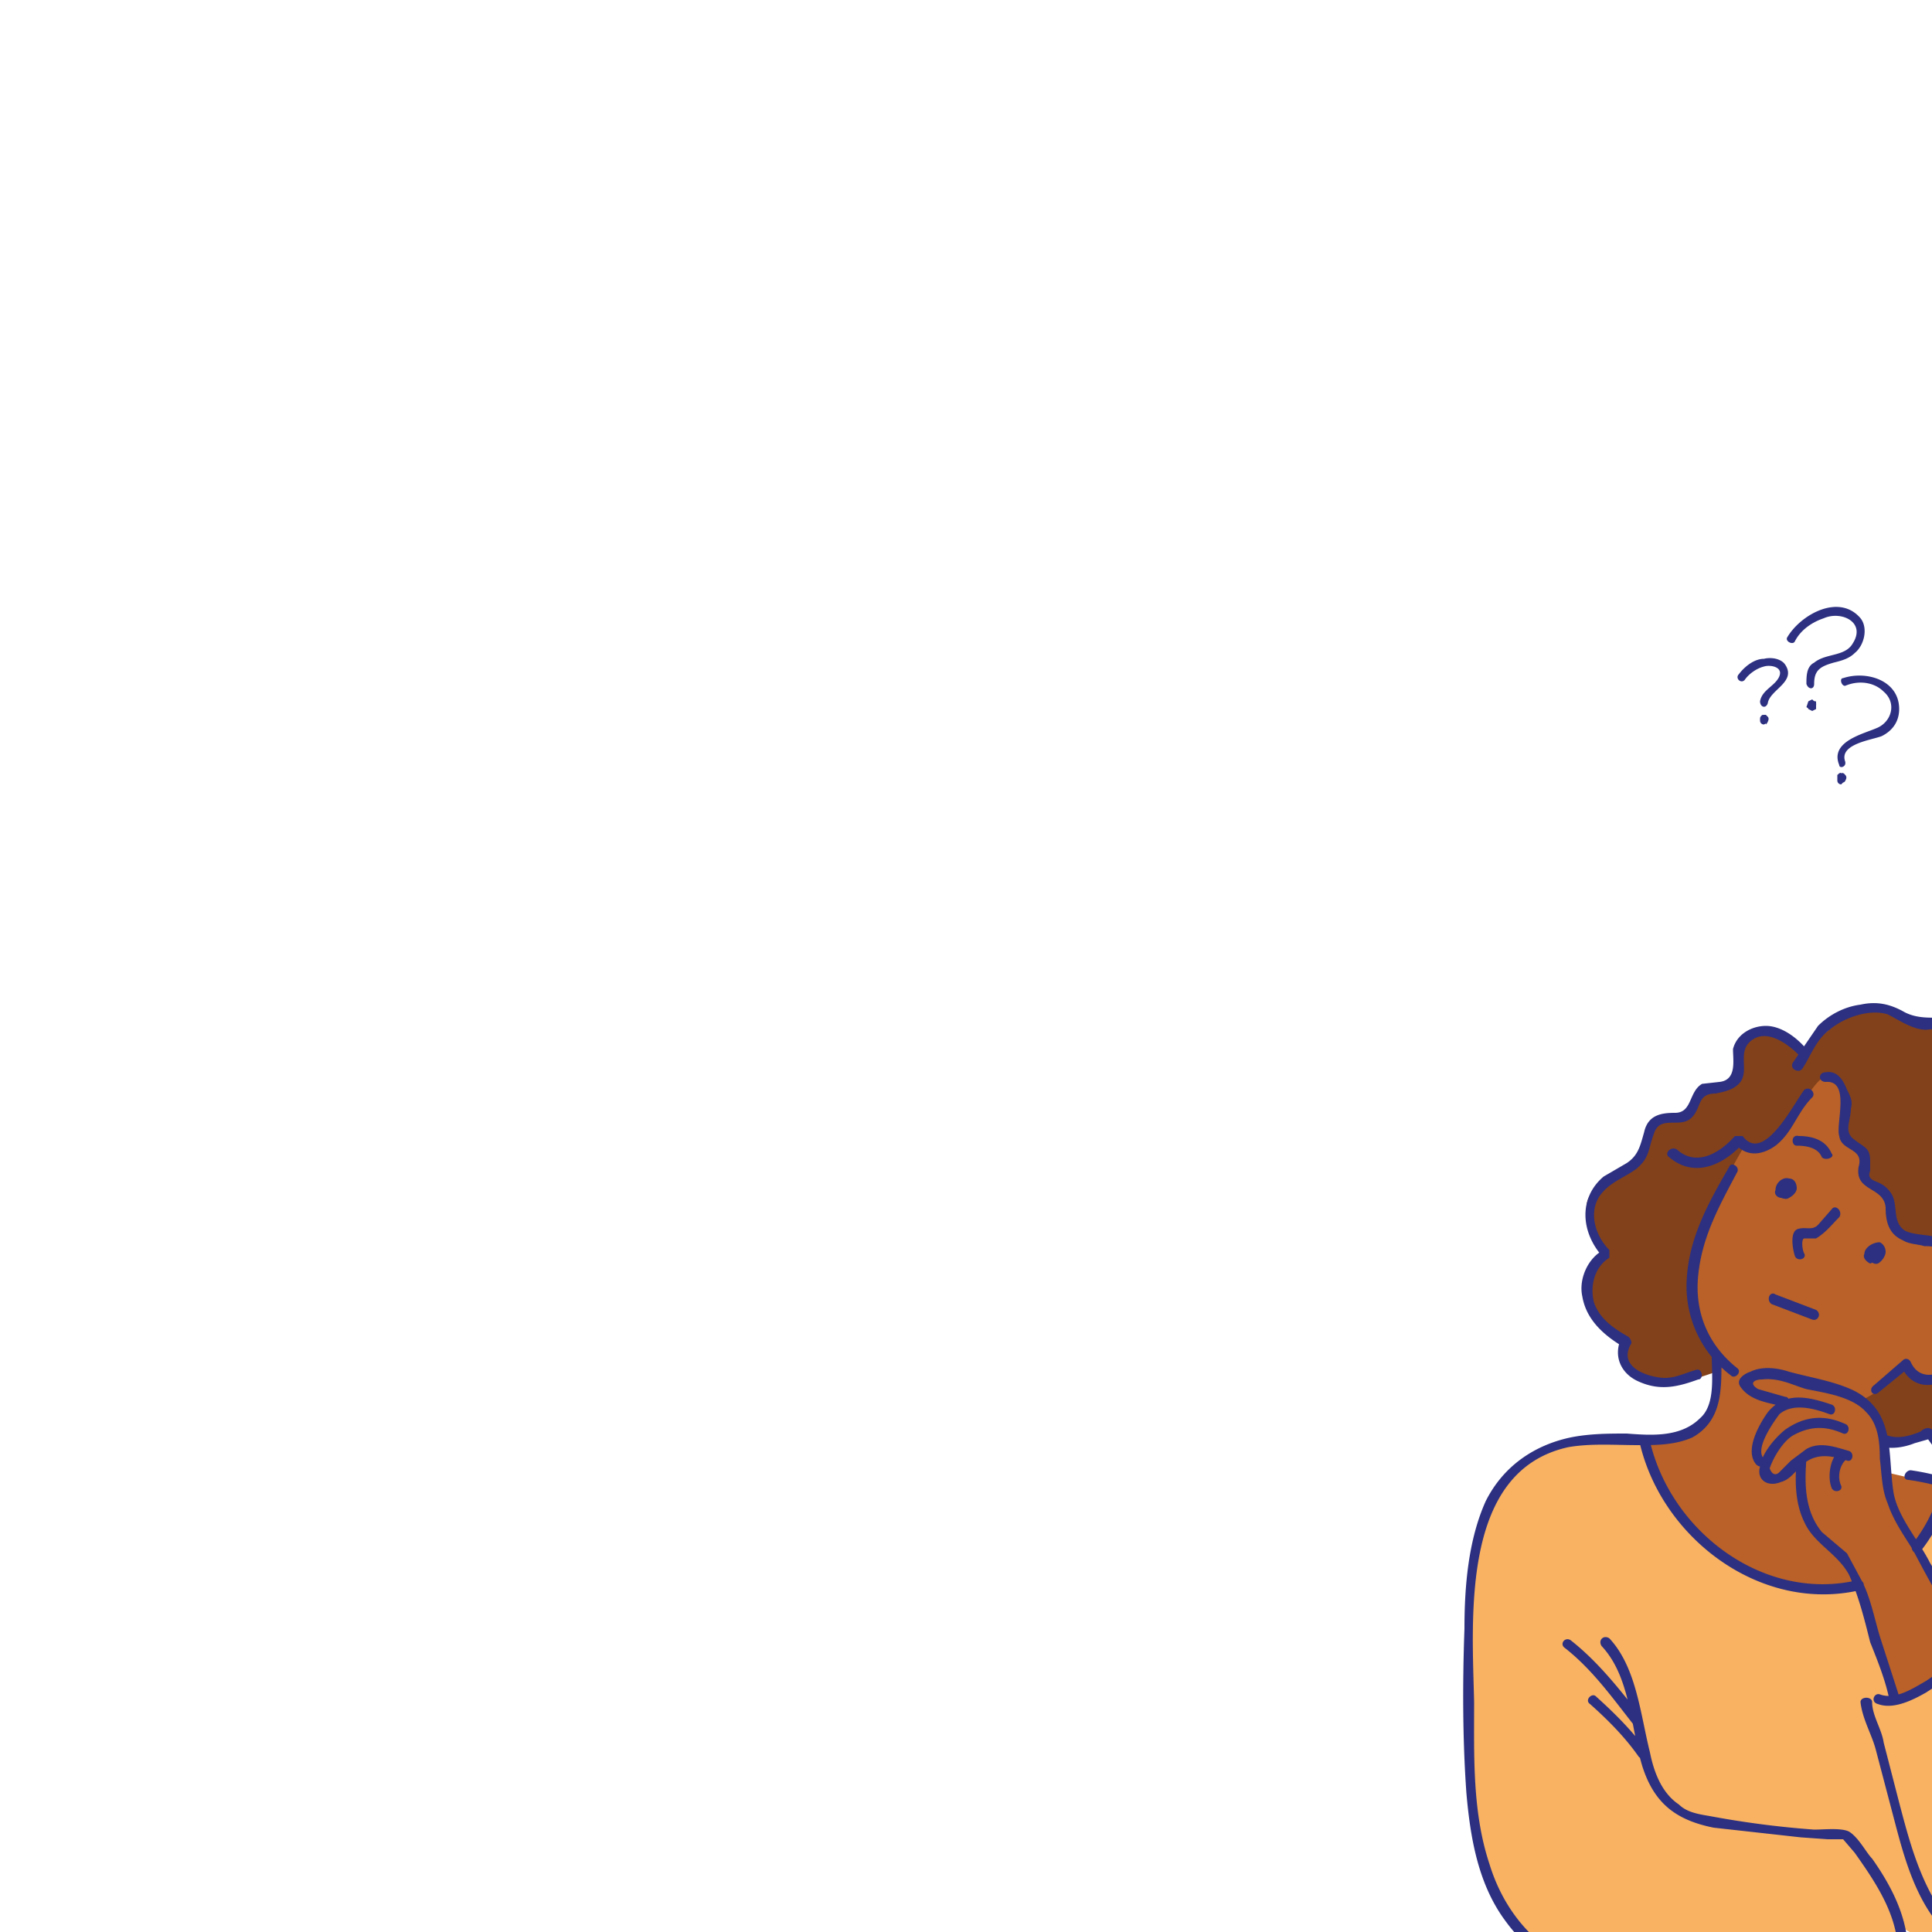 <svg xmlns="http://www.w3.org/2000/svg" viewBox="0 0 1000 1000"><path fill="#2d3080" d="M929 332c3-6 9-10 15-12 9-4 22 2 15 13-4 7-14 5-20 10-4 2-4 7-4 11 1 3 4 3 4 0v-1c0-3-4-3-4 0v1h4c0-7 3-9 10-11 4-1 8-2 11-5 5-4 7-13 3-18-11-13-31-2-38 10-1 2 3 4 4 2m8 31-1 1c0 1 0 0 0 0l3 2s1-1 0 0l1-1h-4v1c1 0 0 0 0 0v-1a4 4 0 0 1 0 1l2-2 2 2v-1l-1 1-3-2v1l2-2 1 1h1v2l-1-3-3 1v2l2 1c1 1 2-1 2-2v-1c0-1-2-2-3-1s-2 2-1 4l2 1 2-1v-2a3 3 0 0 0 0-1l-2-2-2 1-1 3 3 2 2-2c0-1 0 0 0 0v-3h-3m-34-11c2-3 6-6 10-7 3-1 10 0 8 5s-9 7-10 13c0 3 3 4 4 1 1-7 15-11 9-20-2-3-7-4-11-3-5 0-10 4-13 8-2 2 1 5 3 3m8 20v1l1-1 1-1 2 2v-1l-2 2h-1l2-3-3 1h4v-1l-3-1-1 3 1 1c0 1 3 1 3-1v1h-1v1c1-1 2-3 1-4l-1-1h-1a2 2 0 0 0-2 2v1a2 2 0 0 0 2 2l2-1v-2l-2-2-2 2m44-17c7-3 15-2 20 3 7 6 4 16-4 19-7 3-24 7-19 19 0 2 4 1 3-2-3-9 14-11 19-13 6-3 9-8 9-14 0-15-17-20-29-16-2 0-1 4 1 4m-4 49h1l1-3c-1 0-2 1-2 3l2-2 2 2v-2l-2 2c3 0 3-4 0-4l2 1v3a2 2 0 0 0 0-3 2 2 0 0 0-3 0h-1l1 3h1v-4a2 2 0 0 0-2 2v2a2 2 0 0 0 2 2l2-2-1 1c1 0 2-2 1-3a4 4 0 0 0-1-1s-1-1 0 0h-3v3"/><path fill="#82411b" d="M1073 739c2 17-22 24-31 9-9 12-13 4-14-2-20 14-26 5-30-6-16 10-24 6-24 6l-81-38s-26 12-39 6c-14-6-14-12-12-20-19-4-28-33-11-46-11-15-13-27-5-32s24-14 25-21 8-17 18-17 6-8 9-12 11-4 17-5 4-9 4-14 7-24 35-3c26-23 29-26 51-19s35 3 46 16c11 14 12 16 31 21 19 6 19 16 23 29 3 14 4 13 14 18s20 14 21 30 0 23-5 30-6 11-6 19 0 15-7 20-13 7-13 13-6 25-16 18"/><path fill="#b96128" d="M852 745c18 2 34 2 35-24 2-17 1-19 1-19-10-12-28-36 15-109 5 3 20-6 25-14 7-11 12-20 17-22 17 1 8 24 8 29-1 5 6 5 10 10s1 7 1 13 12 4 14 12 2 16 12 20 20-4 18 9c-1 10 2 16 8 21l-6 12c21 5-1 46-23 23a65 65 0 0 1-24 19c9 7 13 25 13 37l30 7s-8 43-44 50-72-7-95-35-15-39-15-39"/><path fill="#f8b262" d="M1008 769c13 4 53 20 57 56s-3 47 8 78c12 36 10 58 3 80s-21 31-45 30-46-15-46-15c1 12-1 20-1 20-15 6-98 23-155 6-58-17-71-65-69-132 2-83-6-156 89-146 13 32 30 60 73 73s70-8 86-50"/><path fill="#b96128" d="m989 797 32 51c1 2-23 32-41 32-6-27-18-66-18-66l27-17"/><path fill="#2d3080" d="M1020 851c-12-15-21-32-30-49-5-8-10-15-13-24-3-7-3-15-4-23 0-9-1-18-7-24-7-8-21-10-31-12-7-2-14-6-23-5-4 0-7 2-2 5l14 4c3 0 2 5-1 5-8-2-17-3-22-10-3-4 2-7 5-8 6-3 14-2 20 0 11 3 24 5 34 10 21 11 17 32 20 52 2 13 13 25 19 37 8 13 15 26 25 38 2 3-2 7-4 4m-66-109c-9-4-17-4-26 1-5 3-10 11-12 17 1 3 3 4 5 2l6-6 8-6c7-4 15-1 22 1 3 1 2 6-1 5-9-3-17-4-24 3-3 3-6 7-10 8-7 3-13-1-11-8 1-7 8-15 13-19 10-7 20-8 31-3 3 1 2 6-1 5M947 732c-8-3-19-6-26 0-3 4-13 18-8 23 3 2-1 6-4 3-6-7 1-20 6-27 9-11 21-8 33-4 3 1 2 6-1 5m-12 23c-1 13-1 27 8 38l13 11 7 13c5 9 7 20 10 30l10 31c1 3-4 5-5 2-2-10-6-20-10-30-3-12-6-24-11-35-6-11-18-16-23-27-5-10-5-22-4-33 1-3 6-3 5 0m74-75c34 13-12 56-25 27l4 1-16 13c-3 2-5-2-2-4l15-13c1-1 3-1 4 1 9 20 43-11 18-20-3-1-1-7 2-5m-110-73c-9 17-18 33-20 53-2 19 5 36 20 48 3 2-1 6-3 4a58 58 0 0 1-23-49c1-22 11-40 22-59 1-3 6 0 4 3M891 702c0 16 1 33-15 42-9 4-19 4-28 4-12 0-24-1-36 1-56 12-50 88-49 132 0 28-1 57 8 84 8 26 26 46 52 55 25 10 53 10 80 9s54-6 81-13c3-1 4 4 1 5-49 13-102 20-152 8-22-5-41-17-54-35-14-19-18-43-20-66-2-28-2-57-1-85 0-22 2-46 11-66 9-18 25-29 44-33 10-2 20-2 29-2 13 1 28 2 38-8 8-7 6-22 6-32 0-4 5-4 5 0M982 1018c3-23-10-42-22-59l-6-7h-8l-14-1-45-5c-20-4-31-13-37-32-6-20-6-46-21-62-2-3 1-6 4-4 14 15 16 39 21 59 2 10 6 21 15 27 4 4 10 5 16 6a484 484 0 0 0 54 7c5 0 14-1 18 1 5 3 9 11 12 14 12 17 21 36 18 57-1 3-6 2-5-1M845 892c-11-14-21-28-35-39-3-2 0-6 3-4 14 11 25 25 36 39 2 2-2 6-4 4m3 17c-7-10-16-19-25-27-3-2 1-6 3-4 10 9 19 18 27 29 2 2-3 5-5 2m215 18c0-7-4-13-8-19l-11-17-12-20c-3-6-5-15-12-20l4-1c-7 11-16 19-27 26-7 4-17 9-25 6-4-1-2-6 1-5 8 3 17-3 24-7 9-6 17-13 23-22 0-1 2-2 3-1 5 4 8 9 11 15l13 24 14 21c4 6 7 13 7 20 0 4-5 4-5 0M963 823c-51 12-102-26-114-75-1-4 4-5 5-2 11 47 59 83 107 72 4-1 5 4 2 5m47-53c-3 12-8 23-16 33-2 3-6-1-4-4 7-9 12-19 15-31 0-3 6-2 5 2m-65-215c6-1 9 4 11 9 2 4 3 6 2 10 0 6-4 12 2 16 5 4 8 4 8 11v5c-2 5 3 5 6 7 2 1 5 4 6 7 2 6 0 13 6 17 4 2 10 2 15 3 5 0 8 2 10 7l1 13c2 6 7 10 11 14 10 9 25 8 37 3 3-2 6 3 2 4-16 8-33 6-46-6-6-6-10-13-10-22-1-7-3-8-10-8-3-1-8-1-11-3-7-3-9-9-9-17-1-11-16-8-14-21 3-10-9-8-10-16-2-6 6-29-7-28-4 0-4-5 0-5m-7 13c-8 8-10 18-19 25-7 5-15 6-21-1h4c-10 11-25 18-38 7-3-2 1-6 4-4 10 9 22 2 30-7h4c11 15 27-18 32-24 3-2 6 2 4 4m5 31c-2-5-8-6-13-6-3 0-3-6 1-5 7 0 14 2 17 9 2 2-3 4-5 2m26 50h1l1-1s0-1 0 0c0-1 0 0 0 0 0-1 0 0 0 0h1c-1 0-1 0 0 0h-1v1h-1v1-1c0 1 0 0 0 0h-1c1 0 0 0 0 0-1 0 0 0 0 0-1 0 0 0 0 0 0-1 0 0 0 0v-1c1 0 0 1 0 0a4 4 0 0 0 1 0c-1 0-1 0 0 0v1s1 1 0 0c0 0 1 0 0 0-3 0-3-5 0-5 2 0 4 1 5 3l-2 5-5 2c-2-1-4-3-3-5 0-3 4-6 8-6 2 1 3 3 3 5s-2 5-4 6c-3 1-6-3-3-5m-46-33s1 0 0 0l1-1h1c0-1 0 0 0 0-1-1 0 0 0 0h1-1l-1 1c1-1 0 0 0 0s-1 1 0 0c0 0 0 1 0 0 0 1 0 0 0 0h-1v-1c0 1-1 0 0 0-1 0 0 0 0 0-1 1 0 0 0 0s-1 1 0 0v-1c0 1 0 1 0 0l1 2s1 0 0 0c0 0 1 0 0 0-3 0-3-5 0-5 2 0 4 1 4 3 1 2 0 4-1 5-2 1-3 2-5 1-2 0-4-2-3-4 0-4 4-7 7-6 3 0 4 3 4 5s-2 4-4 5c-3 2-6-2-3-4m29 14c-4 4-7 8-12 11h-6c-2 0-1 7 0 8 1 3-4 4-5 1s-3-13 2-14c4-1 7 1 10-2l7-8c2-3 6 1 4 4m-14 53-21-8c-3-2-1-7 2-5l21 8c3 2 1 6-2 5m-7-137c-6-6-17-14-25-7-7 6 0 16-6 22-3 3-7 4-12 5-10 0-7 8-13 13s-16-2-19 8c-3 8-2 12-9 18-7 5-14 7-19 14-6 9-2 21 5 28v4c-8 5-10 15-8 23 3 9 11 14 18 18 1 1 2 3 1 4-6 11 7 16 15 17 7 1 12-2 19-4 3-1 4 5 1 5-11 4-20 6-31 1-9-4-13-13-9-22l1 4c-10-6-19-14-21-26-2-9 3-20 11-24v4c-12-13-13-31 0-42l12-7c6-4 7-9 9-16 2-9 9-10 16-10 9 0 7-11 14-15l9-1c9-1 7-11 7-17 2-8 10-12 17-12 8 0 16 6 21 12 2 2-1 6-4 3m24 210c-3 3-4 9-2 13 1 3-4 4-5 1-2-5-1-14 3-18 3-2 7 1 4 4M989 761c21 3 40 11 56 24 16 12 23 29 24 49v36c1 13 4 26 9 38 7 22 8 43 3 65-3 16-11 30-26 38-17 10-36 2-49-12-14-15-20-36-25-55l-10-38c-2-8-7-16-8-25 0-3 6-3 6 0 0 7 5 14 6 21l8 31c5 19 10 38 21 55 12 18 33 29 53 16 15-9 19-28 21-44 4-23-3-42-9-63-7-19-5-38-5-58 1-19-6-36-20-49-16-14-36-21-56-24-4 0-2-5 1-5m-61-211 13-19c6-6 14-10 22-11 9-2 16 0 23 4 10 5 20 1 31 4 7 2 13 8 17 13 3 4 5 8 9 11 4 5 12 6 18 7 19 4 25 19 29 36 3 13 13 13 22 20 6 4 9 13 11 19 2 9 1 19 0 28-1 4-3 7-5 9-4 6-6 11-5 18 0 8-1 14-6 21l-9 5c-5 3-7 6-8 12-1 13-5 19-19 14l3-3c2 9-4 16-12 19-11 3-17 1-22-8h5c-5 9-19 9-19-2l4 2c-7 3-20 12-27 3l-5-7-7 2c-5 2-11 3-16 2-3-1-2-6 2-6 6 2 12 0 17-2 1-1 4-3 6-1 4 3 4 8 10 10 5 2 13-3 17-6 2 0 4 1 4 3 3 5 6 5 9-1 1-2 4-1 5 0 3 6 7 8 13 6 6-1 12-6 11-12 0-2 1-4 3-4 19 7 8-12 16-20 5-6 13-6 18-13 4-7 0-18 2-26 2-6 7-10 9-16 4-9 2-21-1-30-3-10-10-14-19-18-5-2-9-7-11-12l-5-21c-5-10-14-14-24-16-7-2-13-3-18-8-6-5-9-12-14-17-8-8-18-7-28-6-7 0-14-5-20-8-10-3-23 2-30 8-7 5-10 14-14 20-2 3-7 0-5-3"/></svg>